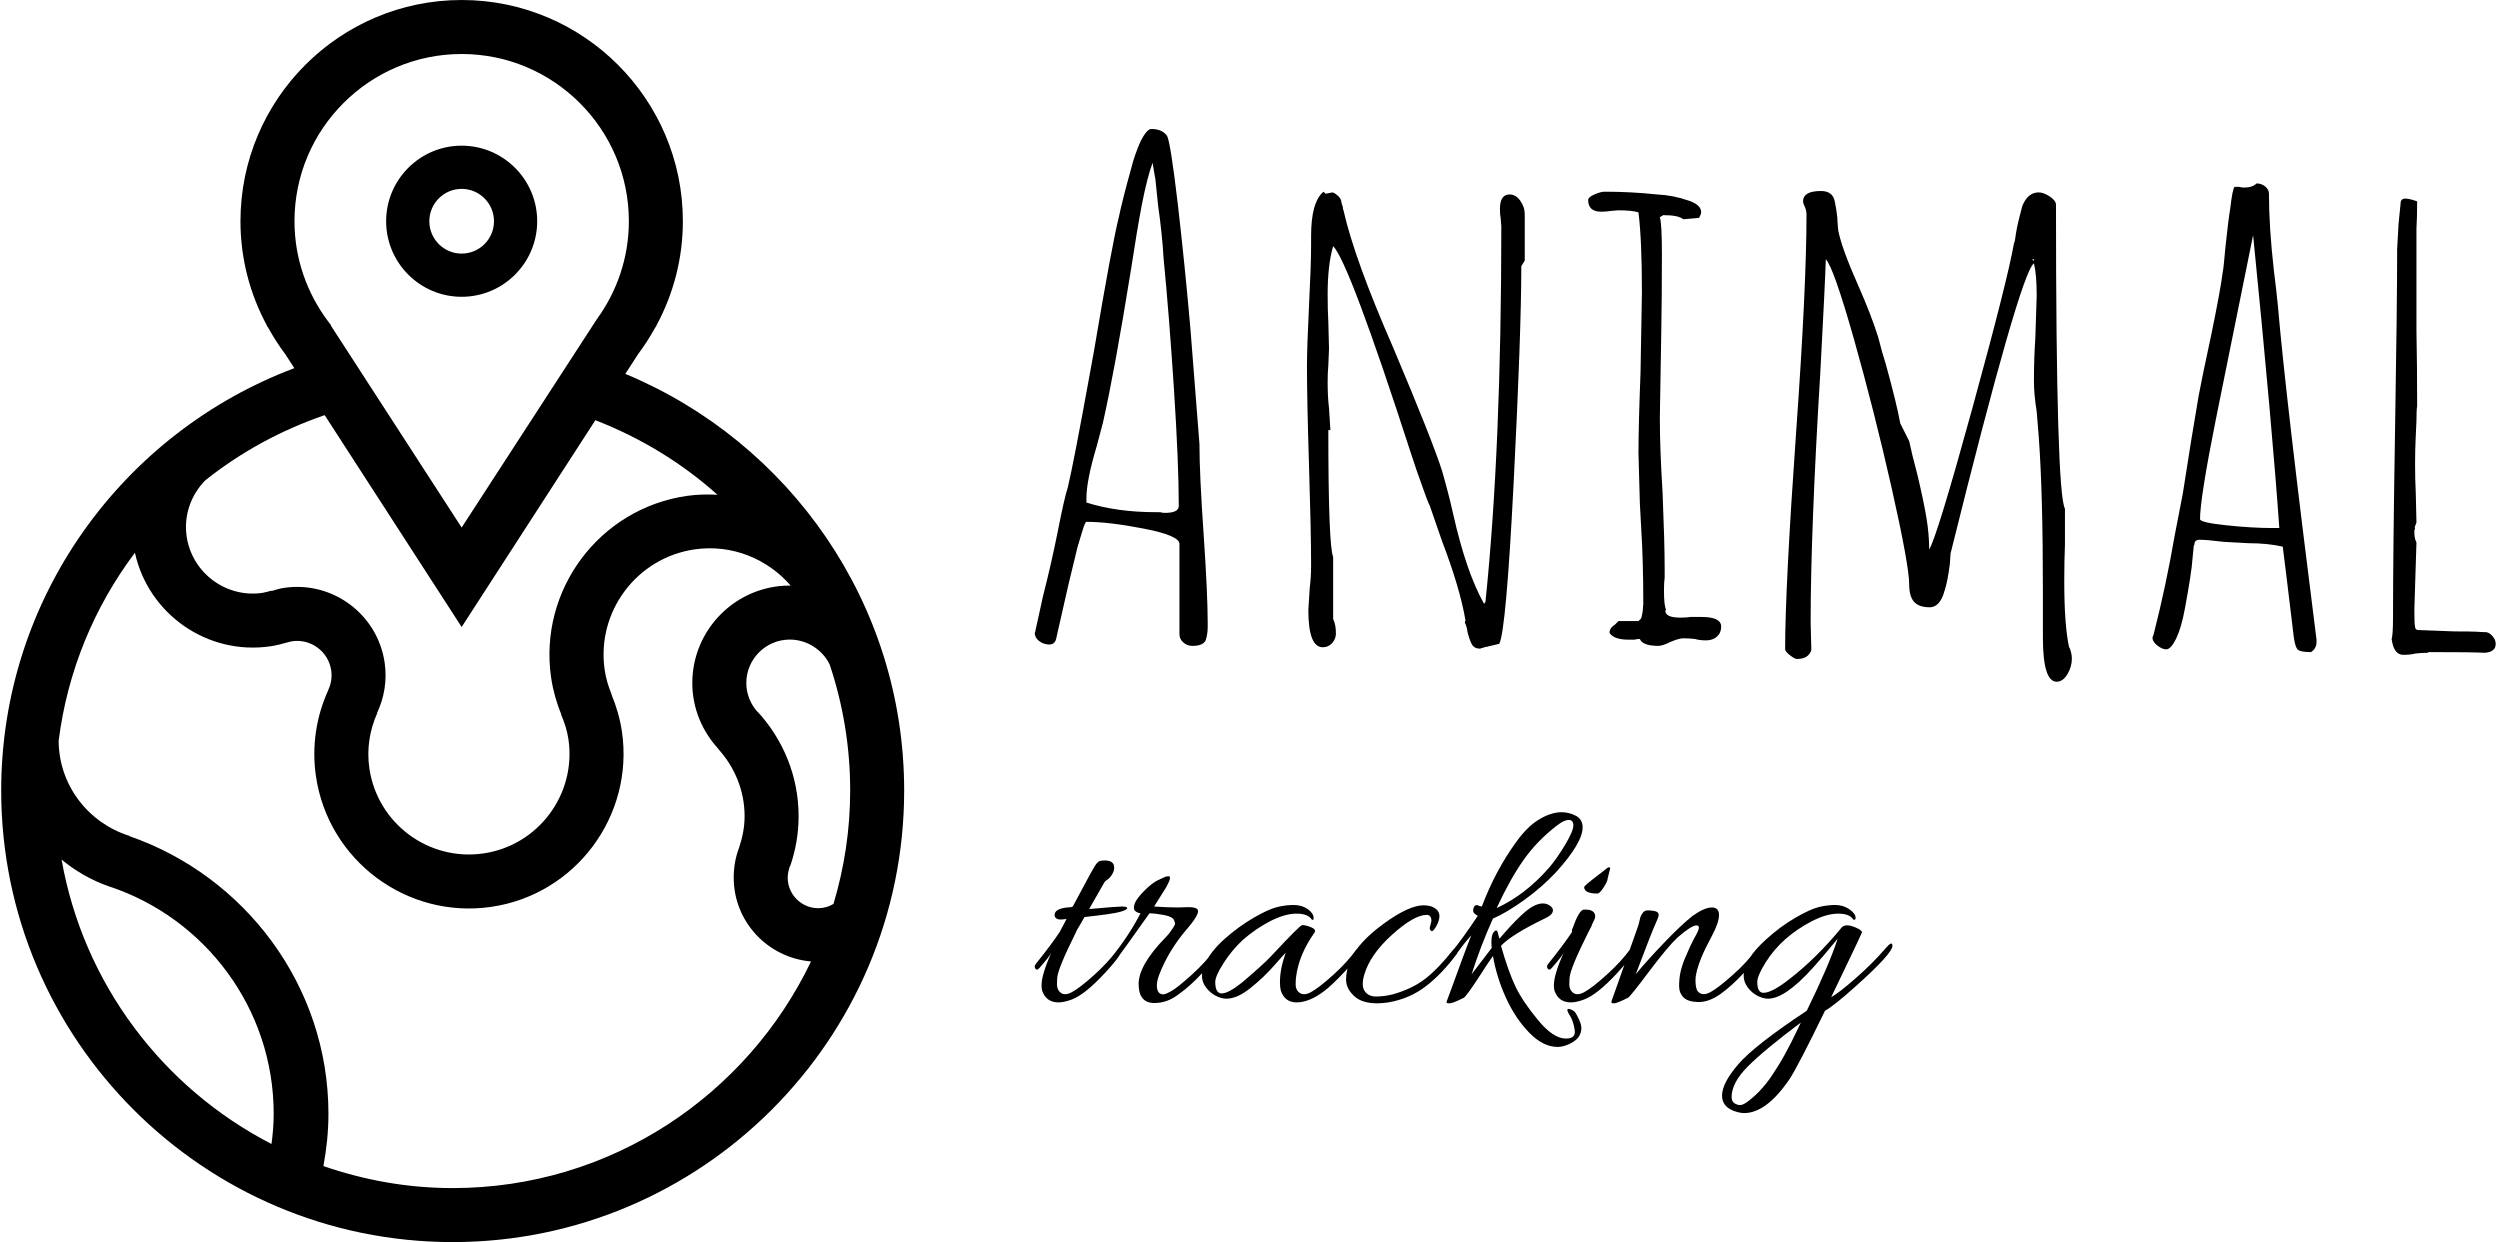 <svg xmlns="http://www.w3.org/2000/svg" version="1.1" xmlns:xlink="http://www.w3.org/1999/xlink" xmlns:svgjs="http://svgjs.dev/svgjs" width="2000" height="994" viewBox="0 0 2000 994"><g transform="matrix(1,0,0,1,-1.212,-0.167)"><svg viewBox="0 0 396 197" data-background-color="#398378" preserveAspectRatio="xMidYMid meet" height="994" width="2000" xmlns="http://www.w3.org/2000/svg" xmlns:xlink="http://www.w3.org/1999/xlink"><g id="tight-bounds" transform="matrix(1,0,0,1,0.24,0.033)"><svg viewBox="0 0 395.52 196.934" height="196.934" width="395.52"><g><svg viewBox="0 0 395.52 196.934" height="196.934" width="395.52"><g><svg viewBox="0 0 675.274 336.227" height="196.934" width="395.52"><g transform="matrix(1,0,0,1,279.754,34.914)"><svg viewBox="0 0 395.52 266.398" height="266.398" width="395.52"><g id="textblocktransform"><svg viewBox="0 0 395.52 266.398" height="266.398" width="395.52" id="textblock"><g><svg viewBox="0 0 395.52 149.626" height="149.626" width="395.52"><g transform="matrix(1,0,0,1,0,0)"><svg width="395.52" viewBox="1.7 -37.5 105.99 40.1" height="149.626" data-palette-color="#ffffff"><path d="M13.15 0Q12.75 0 12.48-0.25 12.2-0.5 12.2-0.85L12.2-0.85 12.2-7.4Q12.2-8 9.65-8.5 7.1-9 5.45-9L5.45-9Q5.35-9 5.13-8.25 4.9-7.5 4.8-7.15L4.8-7.15Q4.15-4.55 3.5-1.6L3.5-1.6 3.25-0.5Q3.15-0.1 2.75-0.1L2.75-0.1Q2.35-0.1 2.02-0.35 1.7-0.6 1.7-0.95L1.7-0.95 1.75-1.05 1.75-1.1 2.3-3.6Q2.9-5.95 3.35-8.2L3.35-8.2Q3.85-10.75 4.1-11.5L4.1-11.5Q4.5-13.15 5.7-19.75L5.7-19.75 6-21.4Q7.3-29.1 7.8-31.1L7.8-31.1Q8.05-32.3 8.7-34.65L8.7-34.65Q8.95-35.65 9.4-36.65L9.4-36.65Q9.85-37.5 10.15-37.5L10.15-37.5Q10.95-37.5 11.3-37L11.3-37Q11.55-36.55 12.08-32.05 12.6-27.55 13-22.95L13-22.95 13.65-14.65Q13.65-12.5 13.95-8.15L13.95-8.15Q14.25-3.75 14.25-1.6L14.25-1.6 14.25-1.4Q14.25-0.85 14.1-0.4L14.1-0.4Q13.9 0 13.15 0L13.15 0ZM11.15-9.65Q12.15-9.65 12.15-10.15L12.15-10.15Q12.15-13.25 11.8-18.63 11.45-24 11.05-28.1L11.05-28.1Q10.95-29.85 10.65-31.95L10.65-31.95 10.45-33.9Q10.45-33.85 10.35-34.45L10.35-34.45 10.25-35.05Q9.85-33.95 9.47-32 9.1-30.05 8.7-27.4L8.7-27.4Q7.5-19.95 6.65-16.2L6.65-16.2 6.2-14.5Q5.45-12 5.45-10.7L5.45-10.7 5.45-10.4Q7.65-9.7 10.5-9.7L10.5-9.7 10.8-9.7Q10.95-9.65 11.15-9.65L11.15-9.65ZM34 0.2Q33.6 0.2 33.42-0.1 33.25-0.4 33.1-1L33.1-1Q33.05-1.4 32.9-1.7L32.9-1.7 32.95-1.85Q32.55-4.2 31.25-7.6L31.25-7.6 30.35-10.2Q30.25-10.3 29.4-12.75L29.4-12.75 29-13.95Q24.5-27.85 23.35-29L23.35-29Q22.95-27.65 22.95-25.5L22.95-25.5Q22.95-24.35 23-23.5L23-23.5 23.05-21.55 23-20.35Q22.95-19.8 22.95-19.15L22.95-19.15Q22.95-18.05 23.05-17.25L23.05-17.25Q23.15-15.65 23.15-15.65L23.15-15.65 23-15.65Q23-7.3 23.35-6.45L23.35-6.45 23.35-1.95Q23.55-1.55 23.55-0.9L23.55-0.9Q23.55-0.5 23.27-0.2 23 0.1 22.6 0.1L22.6 0.1Q21.55 0.1 21.55-2.6L21.55-2.6 21.65-4.2Q21.75-4.95 21.75-5.85L21.75-5.85Q21.75-8.25 21.6-13.05L21.6-13.05Q21.45-17.85 21.45-20.25L21.45-20.25Q21.45-21.7 21.6-24.7L21.6-24.7Q21.75-27.65 21.75-29.1L21.75-29.1 21.75-29.75Q21.75-32.2 22.65-32.95L22.65-32.95 22.8-32.8 23.3-32.9Q23.5-32.85 23.75-32.6L23.75-32.6Q23.95-32.4 23.95-32.15L23.95-32.15 24.05-31.85Q24.05-31.75 24.07-31.68 24.1-31.6 24.1-31.6L24.1-31.6Q24.9-28.05 27.7-21.65L27.7-21.65Q30.55-14.9 31.25-12.7L31.25-12.7Q31.75-10.95 32.05-9.6L32.05-9.6Q33-5.35 34.3-3.05L34.3-3.05 34.4-3.2Q35.55-14.3 35.55-30.45L35.55-30.45 35.5-31.05Q35.45-31.3 35.45-31.7L35.45-31.7Q35.45-32.75 36.15-32.75L36.15-32.75Q36.6-32.75 36.92-32.3 37.25-31.85 37.25-31.3L37.25-31.3 37.25-27.95 37-27.55Q37-22.8 36.45-11.95 35.9-1.1 35.4-0.15L35.4-0.15 34.55 0.05 34.55 0.1 34.5 0.05 34 0.2ZM46.95 0Q45.8 0 45.6-0.5L45.6-0.5Q45.35-0.5 45.2-0.45L45.2-0.45 44.8-0.45Q43.7-0.45 43.4-0.95L43.4-0.95Q43.4-1.3 43.8-1.55L43.8-1.55 44.05-1.8 45.5-1.8 45.7-2 45.8-2.45 45.85-3.05Q45.85-6.1 45.7-8.5L45.7-8.5 45.6-10.35 45.5-14Q45.5-15.95 45.65-19.85L45.65-19.85 45.75-25.65Q45.75-29.45 45.5-31.45L45.5-31.45Q45.05-31.6 44-31.6L44-31.6 43.45-31.55Q43.15-31.5 42.8-31.5L42.8-31.5Q41.85-31.5 41.85-32.35L41.85-32.35Q41.85-32.55 42.3-32.75 42.75-32.95 43.05-32.95L43.05-32.95Q44.95-32.95 46.85-32.75L46.85-32.75Q48-32.7 49.15-32.3L49.15-32.3Q50.05-32 50.05-31.45L50.05-31.45Q50.05-31.35 49.9-31.05L49.9-31.05 48.75-30.95Q48.4-31.25 47.3-31.25L47.3-31.25 47.05-31.1Q47.2-30.65 47.2-28.45L47.2-28.45Q47.2-25.15 47.15-22.5L47.15-22.5 47.05-16.55Q47.05-14.3 47.25-11.1L47.25-11.1Q47.4-7.45 47.4-5.6L47.4-5.6 47.4-4.95Q47.35-4.6 47.35-4.05L47.35-4.05Q47.35-2.9 47.5-2.65L47.5-2.65 47.45-2.55Q47.45-2.05 48.55-2.05L48.55-2.05Q49-2.05 49.3-2.1L49.3-2.1 50.05-2.1Q51.5-2.1 51.5-1.4L51.5-1.4Q51.5-0.95 51.2-0.68 50.9-0.4 50.4-0.4L50.4-0.4Q49.95-0.4 49.6-0.5L49.6-0.5Q49.2-0.55 48.75-0.55L48.75-0.55Q48.45-0.55 47.85-0.3L47.85-0.3Q47.25 0 46.95 0L46.95 0ZM75.84 2.6Q74.84 2.6 74.84-0.6L74.84-0.6 74.84-3.9Q74.84-11.1 74.54-15.15L74.54-15.15 74.39-17Q74.19-18.25 74.19-19.2L74.19-19.2Q74.19-20.9 74.29-22.3L74.29-22.3 74.39-25.4Q74.39-26.95 74.19-27.75L74.19-27.75Q73.19-27.05 68.14-6.7L68.14-6.7 68.09-5.95Q67.94-4.7 67.69-3.95L67.69-3.95Q67.54-3.4 67.27-3.1 66.99-2.8 66.64-2.8L66.64-2.8Q65.84-2.8 65.49-3.2 65.14-3.6 65.14-4.45L65.14-4.45Q65.14-5.8 63.87-11.45 62.59-17.1 61.12-22.3 59.64-27.5 59.09-28.05L59.09-28.05Q59.04-26.3 58.69-19.8L58.69-19.8Q57.99-8.3 57.99-1.7L57.99-1.7 58.04 0.3Q57.84 0.95 56.99 0.95L56.99 0.95Q56.84 0.95 56.49 0.68 56.14 0.4 56.14 0.25L56.14 0.25Q56.14-4.25 56.94-15.55L56.94-15.55Q57.69-26.05 57.69-31.3L57.69-31.3Q57.69-31.55 57.59-31.8L57.59-31.8Q57.44-32.1 57.44-32.25L57.44-32.25Q57.44-33 58.74-33L58.74-33Q59.59-33 59.74-32.25L59.74-32.25Q59.94-31.25 59.94-30.75L59.94-30.75 59.99-30.15Q60.24-28.85 61.44-26.15L61.44-26.15Q62.39-24 62.89-22.4L62.89-22.4Q63.19-21.2 63.44-20.45L63.44-20.45Q64.24-17.55 64.49-16.15L64.49-16.15 65.14-14.85Q65.29-14.1 65.74-12.4L65.74-12.4Q66.19-10.5 66.39-9.3 66.59-8.1 66.59-7L66.59-7Q67.14-7.85 69.72-17.23 72.29-26.6 72.74-29.2L72.74-29.2Q72.79-29.3 72.82-29.48 72.84-29.65 72.89-29.95L72.89-29.95Q72.99-30.6 73.34-31.9L73.34-31.9Q73.74-32.9 74.54-32.9L74.54-32.9Q74.89-32.9 75.34-32.6 75.79-32.3 75.79-32L75.79-32Q75.79-11.15 76.44-9.95L76.44-9.95 76.44-7.35Q76.39-6.2 76.39-4.7L76.39-4.7Q76.39-1.5 76.74 0.1L76.74 0.1Q76.79 0.15 76.82 0.25 76.84 0.35 76.89 0.5L76.89 0.5Q76.94 0.7 76.94 0.95L76.94 0.95Q76.94 1.5 76.62 2.05 76.29 2.6 75.84 2.6L75.84 2.6ZM74.19-27.95L74.19-28.05 74.14-28.05 74.04-28 74.19-27.95ZM94.29 0.45Q93.54 0.45 93.34 0.28 93.14 0.1 93.04-0.65L93.04-0.65Q92.59-4.3 92.49-5.2L92.49-5.2 92.24-7.2Q91.14-7.45 89.74-7.45L89.74-7.45 87.94-7.55Q86.74-7.7 86.19-7.7L86.19-7.7Q85.89-7.7 85.84-7.45L85.84-7.45Q85.84-7.3 85.79-7.3L85.79-7.3 85.69-6.3Q85.64-5.4 85.14-2.7L85.14-2.7Q84.89-1.35 84.54-0.6L84.54-0.6Q84.14 0.25 83.79 0.25L83.79 0.25Q83.49 0.25 83.14-0.03 82.79-0.3 82.79-0.6L82.79-0.6 82.84-0.75 82.89-0.9Q83.79-4.45 84.39-7.95L84.39-7.95 84.99-11.05 85.59-14.85Q85.59-14.85 86.14-18.15L86.14-18.15Q86.39-19.5 87.04-22.5L87.04-22.5Q87.74-25.9 87.89-27.15L87.89-27.15Q87.94-27.3 88.09-29L88.09-29Q88.29-30.9 88.44-31.8L88.44-31.8Q88.59-33.1 88.74-33.3L88.74-33.3 89.09-33.3Q89.24-33.25 89.44-33.25L89.44-33.25Q90.04-33.25 90.34-33.55L90.34-33.55Q90.69-33.55 90.97-33.33 91.24-33.1 91.24-32.8L91.24-32.8Q91.24-30.4 91.59-27.3L91.59-27.3Q91.79-25.7 91.89-24.65L91.89-24.65Q92.44-18.2 94.69-0.45L94.69-0.45 94.69-0.3Q94.69 0.2 94.29 0.45L94.29 0.45ZM91.49-8.55L91.99-8.55Q91.49-15.75 90.09-29.8L90.09-29.8 87.39-16.45Q86.24-10.7 86.24-9.2L86.24-9.2Q86.24-8.95 88.14-8.75 90.04-8.55 91.49-8.55L91.49-8.55ZM100.99 0.65Q100.29 0.65 100.14-0.5L100.14-0.5Q100.24-0.8 100.24-2.15L100.24-2.15Q100.24-6.75 100.39-15.8L100.39-15.8Q100.54-24.8 100.54-28.8L100.54-28.8 100.64-30.6 100.79-32.1Q100.79-32.45 101.14-32.45L101.14-32.45Q101.39-32.45 101.84-32.3L101.84-32.3 101.99-32.25Q101.99-31.15 101.94-30.25L101.94-30.25 101.94-28.3 101.94-22.85Q101.99-20.45 101.99-17.4L101.99-17.4Q101.94-17.15 101.94-16.3L101.94-16.3 101.89-15.25Q101.84-14.25 101.84-13.2L101.84-13.2Q101.84-12.05 101.89-11.1L101.89-11.1 101.94-8.95 101.79-8.55 101.84-8.6Q101.84-8.45 101.79-8.4L101.79-8.4 101.79-8.2Q101.79-7.8 101.94-7.5L101.94-7.5 101.79-2.7 101.79-2.4Q101.79-1.55 101.84-1.4L101.84-1.4Q101.84-1.15 102.09-1.15L102.09-1.15 104.69-1.05Q105.84-1.05 106.26-1.03 106.69-1 106.79-1L106.79-1 106.94-1Q107.19-1 107.44-0.73 107.69-0.45 107.69-0.15L107.69-0.15Q107.69 0.45 106.89 0.5L106.89 0.5Q106.04 0.45 102.74 0.45L102.74 0.45 102.84 0.5Q102.34 0.5 101.89 0.55L101.89 0.55Q101.49 0.65 100.99 0.65L100.99 0.65Z" opacity="1" transform="matrix(1,0,0,1,0,0)" fill="#000000" class="wordmark-text-0" data-fill-palette-color="primary" id="text-0"></path></svg></g></svg></g><g transform="matrix(1,0,0,1,0,184.949)"><svg viewBox="0 0 232.21 81.449" height="81.449" width="232.21"><g transform="matrix(1,0,0,1,0,0)"><svg width="232.21" viewBox="0.55 -29.6 138.68 48.65" height="81.449" data-palette-color="#ffffff"><path d="M9.35-13.95L10-14Q13.85-14.35 14.68-14.35 15.5-14.35 15.5-14.1L15.5-14.1Q15.5-13.8 14.33-13.48 13.15-13.15 8.6-12.65L8.6-12.65Q8.35-12.2 8-11.6L8-11.6Q7.25-10.4 7.2-10.15L7.2-10.15Q4.35-4.45 4.2-2.9L4.2-2.9Q4.15-2.45 4.15-1.75 4.15-1.05 4.55-0.6L4.55-0.6Q5.25 0.2 6.55-0.5 7.85-1.2 10.18-3.3 12.5-5.4 13.95-7.4L13.95-7.4Q14.15-7.65 14.45-7.5L14.45-7.5Q15.2-7.15 11.85-3.55L11.85-3.55Q8.65-0.1 6.5 0.7L6.5 0.7Q5.25 1.15 4.4 1.15L4.4 1.15Q2.4 1.15 1.75-0.75L1.75-0.75Q1.65-1.1 1.65-1.6L1.65-1.6Q1.65-3.35 3.25-6.9L3.25-6.9Q3-6.35 1.3-4.4L1.3-4.4Q0.85-3.9 0.6-4.4L0.6-4.4Q0.55-4.5 0.55-4.67 0.55-4.85 0.75-5.1L0.75-5.1Q3.2-8.15 4.6-10.25L4.6-10.25Q4.6-10.3 5.7-12.35L5.7-12.35Q5.2-12.25 4.67-12.25 4.15-12.25 3.9-12.58 3.65-12.9 3.85-13.35L3.85-13.35Q4.2-14.15 6.5-14.25L6.5-14.25Q6.55-14.35 6.7-14.35L6.7-14.35 9.2-19Q9.4-19.4 9.65-19.83 9.9-20.25 10.03-20.48 10.15-20.7 10.3-20.95 10.45-21.2 10.55-21.3 10.65-21.4 10.75-21.5L10.75-21.5Q10.95-21.8 11.93-21.8 12.9-21.8 13.25-21.25L13.25-21.25Q13.4-21.05 13.4-20.58 13.4-20.1 13.05-19.53 12.7-18.95 12.3-18.7 11.9-18.45 11.75-18.15L11.75-18.15 9.35-13.95ZM19.9 1.25L19.9 1.25Q17.35 1.25 17.35-1.83 17.35-4.9 21.75-9.4L21.75-9.4Q22.1-9.75 22.25-9.95L22.25-9.95 22.6-10.45Q23.3-11.4 23.25-11.65L23.25-11.65 23.1-12.1Q22.9-12.7 21.45-12.98 20-13.25 19.1-13.25L19.1-13.25Q14.6-6.9 13.9-6 13.2-5.1 12.95-5.25 12.7-5.4 12.7-5.6 12.7-5.8 13-6.2L13-6.2Q15.7-9.5 17.65-13.25L17.65-13.25Q17.05-13.35 16.75-13.68 16.45-14 16.7-14.78 16.95-15.55 18.22-16.85 19.5-18.15 20.45-18.6 21.4-19.05 21.65-19.15 21.9-19.25 22.2-19.25L22.2-19.25Q22.8-19.25 21.8-17.45L21.8-17.45 19.85-14.35Q22.1-14.2 23.7-14.2L23.7-14.2 25.45-14.25Q26.3-14.25 26.7-14.03 27.1-13.8 26.9-13.25L26.9-13.25Q26.55-12.3 25.15-10.7L25.15-10.7Q22.15-7.2 20.65-3.25L20.65-3.25Q20.3-2.3 20.3-1.6L20.3-1.6Q20.3-0.15 21.35-0.15L21.35-0.15Q21.7-0.15 22.67-0.7 23.65-1.25 25.95-3.33 28.25-5.4 29.65-7.4L29.65-7.4Q29.85-7.65 30.12-7.53 30.4-7.4 30.4-7.28 30.4-7.15 30.3-7L30.3-7Q29.55-5.65 27.6-3.55 25.65-1.45 23.8-0.15L23.8-0.15Q22 1.25 19.9 1.25ZM31.54 0.55L31.54 0.55Q30.74 0.55 29.82 0.08 28.89-0.4 28.24-1.28 27.59-2.15 27.59-3.15 27.59-4.15 28.04-5.05L28.04-5.05Q29.04-7.15 31.27-9.13 33.49-11.1 35.89-12.5 38.3-13.9 39.7-14.25 41.09-14.6 42.42-14.6 43.74-14.6 44.7-13.93 45.64-13.25 45.64-12.5L45.64-12.5Q45.64-12.25 45.59-12.2 45.55-12.15 45.34-12.25L45.34-12.25Q44.74-13.2 42.87-13.2 40.99-13.2 38.62-11.98 36.24-10.75 34.14-8.9L34.14-8.9Q32.39-7.25 31.07-5.18 29.74-3.1 29.74-2.15L29.74-2.15Q29.74-0.3 30.79-0.3 31.84-0.3 33.99-2L33.99-2Q37.55-5 38.84-6.4L38.84-6.4Q43.45-11.35 43.8-11.35L43.8-11.35Q44.39-11.35 45.24-11 46.09-10.65 45.8-10.15L45.8-10.15Q43.24-6.55 42.8-2.9L42.8-2.9Q42.74-2.45 42.74-1.75 42.74-1.05 43.14-0.6L43.14-0.6Q43.89 0.2 45.2-0.5 46.5-1.2 48.82-3.3 51.14-5.4 52.55-7.4L52.55-7.4Q52.75-7.65 53-7.53 53.25-7.4 53.25-7.3L53.25-7.3Q53.25-6.55 50.87-4.03 48.5-1.5 47.25-0.6L47.25-0.6Q44.89 1.15 42.89 1.15L42.89 1.15Q40.99 1.15 40.34-0.75L40.34-0.75Q40.2-1.35 40.2-2.1L40.2-2.1Q40.2-4.35 41.14-6.85L41.14-6.85Q40.95-6.75 39.3-4.85 37.64-2.95 35.47-1.2 33.3 0.55 31.54 0.55ZM64.44-11L64.44-11 64.69-12Q64.69-13 63.94-13L63.94-13Q61.89-13 58.34-9.8 54.79-6.6 53.84-3.35L53.84-3.35Q53.59-2.5 53.59-1.83 53.59-1.15 53.89-0.7L53.89-0.7Q54.49 0.2 55.74 0.2 56.99 0.2 58.44-0.15L58.44-0.15Q61.64-1.05 63.77-2.73 65.89-4.4 68.24-7.4L68.24-7.4Q68.44-7.65 68.72-7.55 68.99-7.45 68.99-7.28 68.99-7.1 68.84-6.75L68.84-6.75Q66.44-3.5 63.82-1.48 61.19 0.55 57.74 1.15L57.74 1.15Q56.74 1.3 55.89 1.3L55.89 1.3Q53.44 1.3 52.17 0.1 50.89-1.1 50.89-2.55 50.89-4 51.59-5.7L51.59-5.7Q52.84-8.55 56.94-11.55 61.04-14.55 63.44-14.55L63.44-14.55Q64.04-14.55 64.59-14.4L64.59-14.4Q65.99-13.9 65.99-12.8L65.99-12.8Q65.99-12.05 65.44-11.1 64.89-10.15 64.62-10.43 64.34-10.7 64.44-11ZM69.94 0.4L69.94 0.4Q68.14 1.3 67.64 1.3 67.14 1.3 67.14 1.15 67.14 1 67.22 0.83 67.29 0.65 67.92-1.05 68.54-2.75 69.49-5.35 70.44-7.95 71.14-9.7L71.14-9.7Q69.99-8.45 68.44-6.25L68.44-6.25Q68.19-5.9 67.77-6.05 67.34-6.2 68.04-7.1L68.04-7.1Q69.69-9.1 72.19-12.85L72.19-12.85Q71.44-13.25 71.44-13.63 71.44-14 71.54-14.2L71.54-14.2Q71.79-14.8 72.44-14.45L72.44-14.45Q72.74-14.35 72.84-14.35L72.84-14.35Q75.04-20.15 78.34-24.7L78.34-24.7Q80.14-27.25 82.09-28.43 84.04-29.6 85.74-29.6L85.74-29.6Q86.94-29.6 88.04-29.03 89.14-28.45 89.14-27.15L89.14-27.15Q89.14-24.65 84.84-19.9L84.84-19.9Q82.54-17.45 79.69-15.4 76.84-13.35 74.64-12.4L74.64-12.4Q72.69-8.1 71.19-3.4L71.19-3.4 74.44-7.65Q74.39-8.1 74.39-8.6L74.39-8.6Q74.39-10.1 75.04-10.45L75.04-10.45Q75.39-10.6 75.49-9.85L75.49-9.85 75.69-9.15Q79.54-13.65 81.24-14.45L81.24-14.45Q82.04-14.85 82.69-14.85 83.34-14.85 83.84-14.5 84.34-14.15 84.34-13.75L84.34-13.75Q84.34-13.05 83.19-12.5L83.19-12.5Q77.69-9.85 75.94-8L75.94-8Q77.14-3.8 78.29-1.4 79.44 1 81.92 4 84.39 7 86.44 7L86.44 7Q88.14 7 87.84 5.5L87.84 5.5Q87.64 4.15 87.02 3.18 86.39 2.2 86.89 2.2L86.89 2.2Q87.34 2.25 87.84 2.65L87.84 2.65Q88.14 3 88.54 3.88 88.94 4.75 88.94 5.35L88.94 5.35Q88.89 6.75 87.59 7.55 86.29 8.35 85.09 8.35L85.09 8.35Q82.74 8.35 80.49 6.03 78.24 3.7 76.74 0.4 75.24-2.9 74.64-6.35L74.64-6.35Q73.74-5.1 72.64-3.35L72.64-3.35Q70.39 0.1 69.94 0.4ZM86.29-24.3Q87.64-26.55 87.64-27.45 87.64-28.35 86.89-28.35 86.14-28.35 84.99-27.45L84.99-27.45Q81.79-25 79.59-21.88 77.39-18.75 75.24-14.1L75.24-14.1Q79.89-16.25 83.69-20.6L83.69-20.6Q84.94-22.05 86.29-24.3ZM89.64-13.85L89.64-13.85Q90.89-13.85 91.14-13.05L91.14-13.05Q91.24-12.6 91.01-12.18 90.79-11.75 90.69-11.5 90.59-11.25 90.54-11.1L90.54-11.1Q90.29-10.6 90.04-10.15L90.04-10.15Q87.19-4.45 87.04-2.9L87.04-2.9Q86.99-2.45 86.99-1.75 86.99-1.05 87.39-0.6L87.39-0.6Q88.09 0.2 89.39-0.5 90.69-1.2 93.01-3.3 95.34-5.4 96.79-7.4L96.79-7.4Q96.99-7.65 97.24-7.53 97.49-7.4 97.49-7.28 97.49-7.15 97.39-7L97.39-7Q96.64-5.65 94.69-3.55L94.69-3.55Q91.49-0.1 89.34 0.7L89.34 0.7Q88.09 1.15 87.24 1.15L87.24 1.15Q85.24 1.15 84.59-0.75L84.59-0.75Q84.49-1.1 84.49-1.6L84.49-1.6Q84.49-3.35 86.09-6.9L86.09-6.9Q85.84-6.35 84.14-4.4L84.14-4.4Q83.69-3.9 83.44-4.4L83.44-4.4Q83.39-4.5 83.39-4.67 83.39-4.85 83.59-5.1L83.59-5.1Q86.04-8.15 87.44-10.25L87.44-10.25Q87.34-10.5 87.54-10.9L87.54-10.9Q88.54-13.7 89.29-13.85L89.29-13.85Q89.44-13.85 89.64-13.85ZM93.59-20.5L93.59-20.5 93.19-18.9Q93.19-18.45 92.54-17.45 91.89-16.45 91.54-16.45L91.54-16.45Q89.39-16.45 89.39-17.5L89.39-17.5Q89.39-17.7 91.54-19.35L91.54-19.35 92.39-20Q93.19-20.7 93.39-20.7 93.59-20.7 93.59-20.5ZM110.04-14.2L110.04-14.2Q111.19-14.2 111.19-12.98 111.19-11.75 110.04-9.6 108.89-7.45 108.34-6.1L108.34-6.1Q107.39-3.8 107.39-2.43 107.39-1.05 107.79-0.6L107.79-0.6Q108.54 0.2 109.84-0.53 111.14-1.25 113.46-3.33 115.79-5.4 117.19-7.4L117.19-7.4Q117.39-7.65 117.66-7.53 117.94-7.4 117.94-7.28 117.94-7.15 117.84-7L117.84-7Q117.09-5.65 115.14-3.55 113.19-1.45 111.39-0.18 109.59 1.1 107.84 1.1L107.84 1.1Q106.14 1.05 105.44 0.33 104.74-0.4 104.74-1.5 104.74-2.6 104.94-3.63 105.14-4.65 105.69-6L105.69-6Q106.59-8.15 107.26-9.35 107.94-10.55 107.94-10.93 107.94-11.3 107.54-11.3L107.54-11.3Q106.74-11.3 104.49-9.35L104.49-9.35Q102.94-7.9 99.91-3.88 96.89 0.15 96.48 0.4L96.48 0.4Q94.69 1.3 94.23 1.3 93.79 1.3 93.79 1.15 93.79 1 93.89 0.73 93.98 0.45 94.86-2 95.73-4.45 96.76-7.38 97.79-10.3 98.01-10.9 98.23-11.5 98.31-11.93 98.39-12.35 98.48-12.65 98.59-12.95 98.86-13.33 99.14-13.7 99.59-13.73 100.04-13.75 100.73-13.63 101.44-13.5 101.44-13L101.44-13Q101.44-12.65 100.89-11.48 100.34-10.3 97.73-3.4L97.73-3.4Q99.54-5.6 102.29-8.47 105.04-11.35 106.94-12.85L106.94-12.85Q108.84-14.2 110.04-14.2ZM115.23 19.05L115.23 19.05Q114.83 19.05 114.23 18.9L114.23 18.9Q111.68 18.25 111.68 16.23 111.68 14.2 114.31 11.15 116.93 8.1 125.38 2.5L125.38 2.5Q128.98-4.85 130.38-9.15L130.38-9.15Q127.58-5.75 126.38-4.45L126.38-4.45Q121.88 0.55 119.13 0.55L119.13 0.55Q118.33 0.55 117.41 0.08 116.48-0.4 115.83-1.28 115.18-2.15 115.18-3.15L115.18-3.15Q115.18-5.8 118.88-9.1L118.88-9.1Q121.08-11.1 123.48-12.5 125.88-13.9 127.28-14.25 128.68-14.6 129.98-14.6 131.28-14.6 132.28-13.9 133.28-13.2 133.28-12.5L133.28-12.5Q133.28-12.1 132.88-12.25L132.88-12.25Q132.33-13.2 130.46-13.2 128.58-13.2 126.21-11.98 123.83-10.75 121.93-9.08 120.03-7.4 118.71-5.28 117.38-3.15 117.38-2.15L117.38-2.15Q117.38-0.4 118.38-0.4L118.38-0.4Q119.78-0.4 122.68-2.7L122.68-2.7Q126.98-6.05 130.93-10.85L130.93-10.85Q131.58-11.8 133.63-10.8L133.63-10.8Q134.43-10.4 134.28-10.1L134.28-10.1Q133.63-8.65 131.91-5.08 130.18-1.5 129.33 0.3L129.33 0.3Q130.48-0.3 133.26-2.73 136.03-5.15 138.13-7.6L138.13-7.6Q139.23-8.9 139.23-8L139.23-8Q139.23-6.75 133.23-1.4L133.23-1.4Q129.78 1.7 128.33 2.5L128.33 2.5Q124.08 11.25 122.63 13.5L122.63 13.5Q118.88 19.05 115.23 19.05ZM124.43 4.4L124.43 4.4Q118.43 8.9 115.83 11.53 113.23 14.15 113.23 16.45L113.23 16.45Q113.23 17.15 113.68 17.45 114.13 17.75 114.63 17.75 115.13 17.75 116.08 17 117.03 16.25 117.71 15.53 118.38 14.8 118.88 14.18 119.38 13.55 120.01 12.58 120.63 11.6 120.98 11.05 121.33 10.5 121.96 9.33 122.58 8.15 122.81 7.73 123.03 7.3 123.66 6 124.28 4.7 124.43 4.4Z" opacity="1" transform="matrix(1,0,0,1,0,0)" fill="#000000" class="slogan-text-1" data-fill-palette-color="secondary" id="text-1"></path></svg></g></svg></g></svg></g></svg></g><g><svg viewBox="0 0 244.431 336.227" height="336.227" width="244.431"><g><svg xmlns="http://www.w3.org/2000/svg" xmlns:xlink="http://www.w3.org/1999/xlink" version="1.1" x="0" y="0" viewBox="19.105 11.774 41.803 57.502" enable-background="new 0 0 80 80" xml:space="preserve" height="336.227" width="244.431" class="icon-icon-0" data-fill-palette-color="accent" id="icon-0"><g fill="#ffffff" data-fill-palette-color="accent"><path d="M40.422 25.514c1.929 0 3.497-1.569 3.497-3.498s-1.568-3.498-3.497-3.498c-1.928 0-3.496 1.569-3.496 3.498S38.494 25.514 40.422 25.514zM40.422 20.518c0.825 0 1.497 0.672 1.497 1.498 0 0.826-0.672 1.498-1.497 1.498s-1.496-0.672-1.496-1.498C38.926 21.19 39.597 20.518 40.422 20.518z" fill="#000000" data-fill-palette-color="accent"></path><path d="M47.999 29.083l0.594-0.918c0.286-0.38 0.543-0.783 0.775-1.2l0.079-0.123h-0.008c0.777-1.438 1.224-3.08 1.224-4.827 0-5.647-4.594-10.241-10.241-10.241-5.646 0-10.24 4.594-10.24 10.241 0 1.747 0.446 3.388 1.223 4.827h-0.007l0.077 0.12c0.233 0.418 0.49 0.822 0.777 1.202l0.423 0.654c-7.916 2.977-13.57 10.61-13.57 19.555 0 11.526 9.376 20.903 20.901 20.903s20.902-9.377 20.902-20.903C60.908 39.68 55.565 32.228 47.999 29.083zM40.422 14.274c4.269 0 7.741 3.473 7.741 7.741 0 1.698-0.556 3.264-1.486 4.542l-0.185 0.285-3.252 5.011-2.818 4.343-2.812-4.342-3.246-5.013h0.018c-0.045-0.056-0.086-0.115-0.129-0.172-0.98-1.297-1.57-2.907-1.57-4.655C32.682 17.747 36.154 14.274 40.422 14.274zM28.552 34.012c1.639-1.306 3.508-2.326 5.529-3.019l6.341 9.808 6.19-9.574c2.092 0.812 4.008 1.978 5.652 3.451-0.468-0.022-0.94-0.016-1.42 0.054-4.05 0.587-6.868 4.361-6.28 8.412 0.088 0.602 0.254 1.172 0.472 1.713l-0.009 0.002c0.156 0.362 0.281 0.74 0.34 1.148 0.369 2.541-1.398 4.909-3.94 5.277-2.543 0.369-4.909-1.398-5.277-3.94-0.133-0.904 0.018-1.782 0.366-2.562l-0.009-0.004c0.331-0.701 0.47-1.503 0.351-2.326-0.325-2.235-2.406-3.79-4.643-3.465-0.209 0.03-0.403 0.089-0.599 0.149l-0.005-0.018c-0.137 0.039-0.271 0.082-0.413 0.103-1.689 0.246-3.262-0.93-3.508-2.618C27.548 35.615 27.901 34.676 28.552 34.012zM31.619 64.734c-5.026-2.588-8.705-7.417-9.718-13.164 0.656 0.537 1.401 0.97 2.221 1.248 4.405 1.459 7.598 5.63 7.598 10.518C31.72 63.811 31.681 64.275 31.619 64.734zM40.006 66.776c-2.098 0-4.105-0.37-5.984-1.019 0.146-0.787 0.233-1.594 0.233-2.422 0-5.946-3.892-11.011-9.219-12.854l0.004-0.011c-1.884-0.59-3.264-2.327-3.275-4.4 0.408-3.241 1.658-6.217 3.531-8.707 0.623 2.834 3.345 4.755 6.261 4.333 0.269-0.039 0.527-0.104 0.781-0.178l0.001 0.002c0.077-0.023 0.154-0.047 0.237-0.059 0.868-0.127 1.681 0.479 1.807 1.35 0.047 0.321-0.008 0.636-0.139 0.91l0.003 0.002c-0.549 1.204-0.776 2.573-0.572 3.979 0.566 3.906 4.206 6.622 8.111 6.056s6.622-4.205 6.057-8.111c-0.091-0.611-0.262-1.186-0.488-1.73l0.007-0.002c-0.146-0.359-0.263-0.732-0.319-1.131-0.39-2.685 1.479-5.186 4.162-5.576 1.729-0.251 3.385 0.442 4.45 1.679-0.015 0-0.028-0.004-0.043-0.004-2.487 0-4.512 2.024-4.512 4.512 0 1.177 0.463 2.239 1.202 3.042l-0.005 0.006c0.752 0.827 1.224 1.915 1.224 3.119 0 0.52-0.105 1.011-0.263 1.478-0.16 0.427-0.242 0.882-0.242 1.364 0 2.044 1.579 3.708 3.58 3.881C53.629 62.479 47.318 66.776 40.006 66.776zM56.931 53.819c-0.78 0-1.415-0.635-1.415-1.415 0-0.184 0.05-0.395 0.115-0.559l0.009 0.002c0.243-0.719 0.381-1.485 0.381-2.285 0-1.868-0.726-3.566-1.901-4.842l-0.006 0.006c-0.315-0.356-0.514-0.818-0.514-1.331 0-1.109 0.902-2.012 2.012-2.012 0.799 0 1.52 0.477 1.847 1.153 0.615 1.834 0.95 3.797 0.95 5.836 0 1.824-0.276 3.585-0.773 5.25C57.428 53.746 57.188 53.819 56.931 53.819z" fill="#000000" data-fill-palette-color="accent"></path></g></svg></g></svg></g></svg></g></svg></g><defs></defs></svg><rect width="395.52" height="196.934" fill="none" stroke="none" visibility="hidden"></rect></g></svg></g></svg>